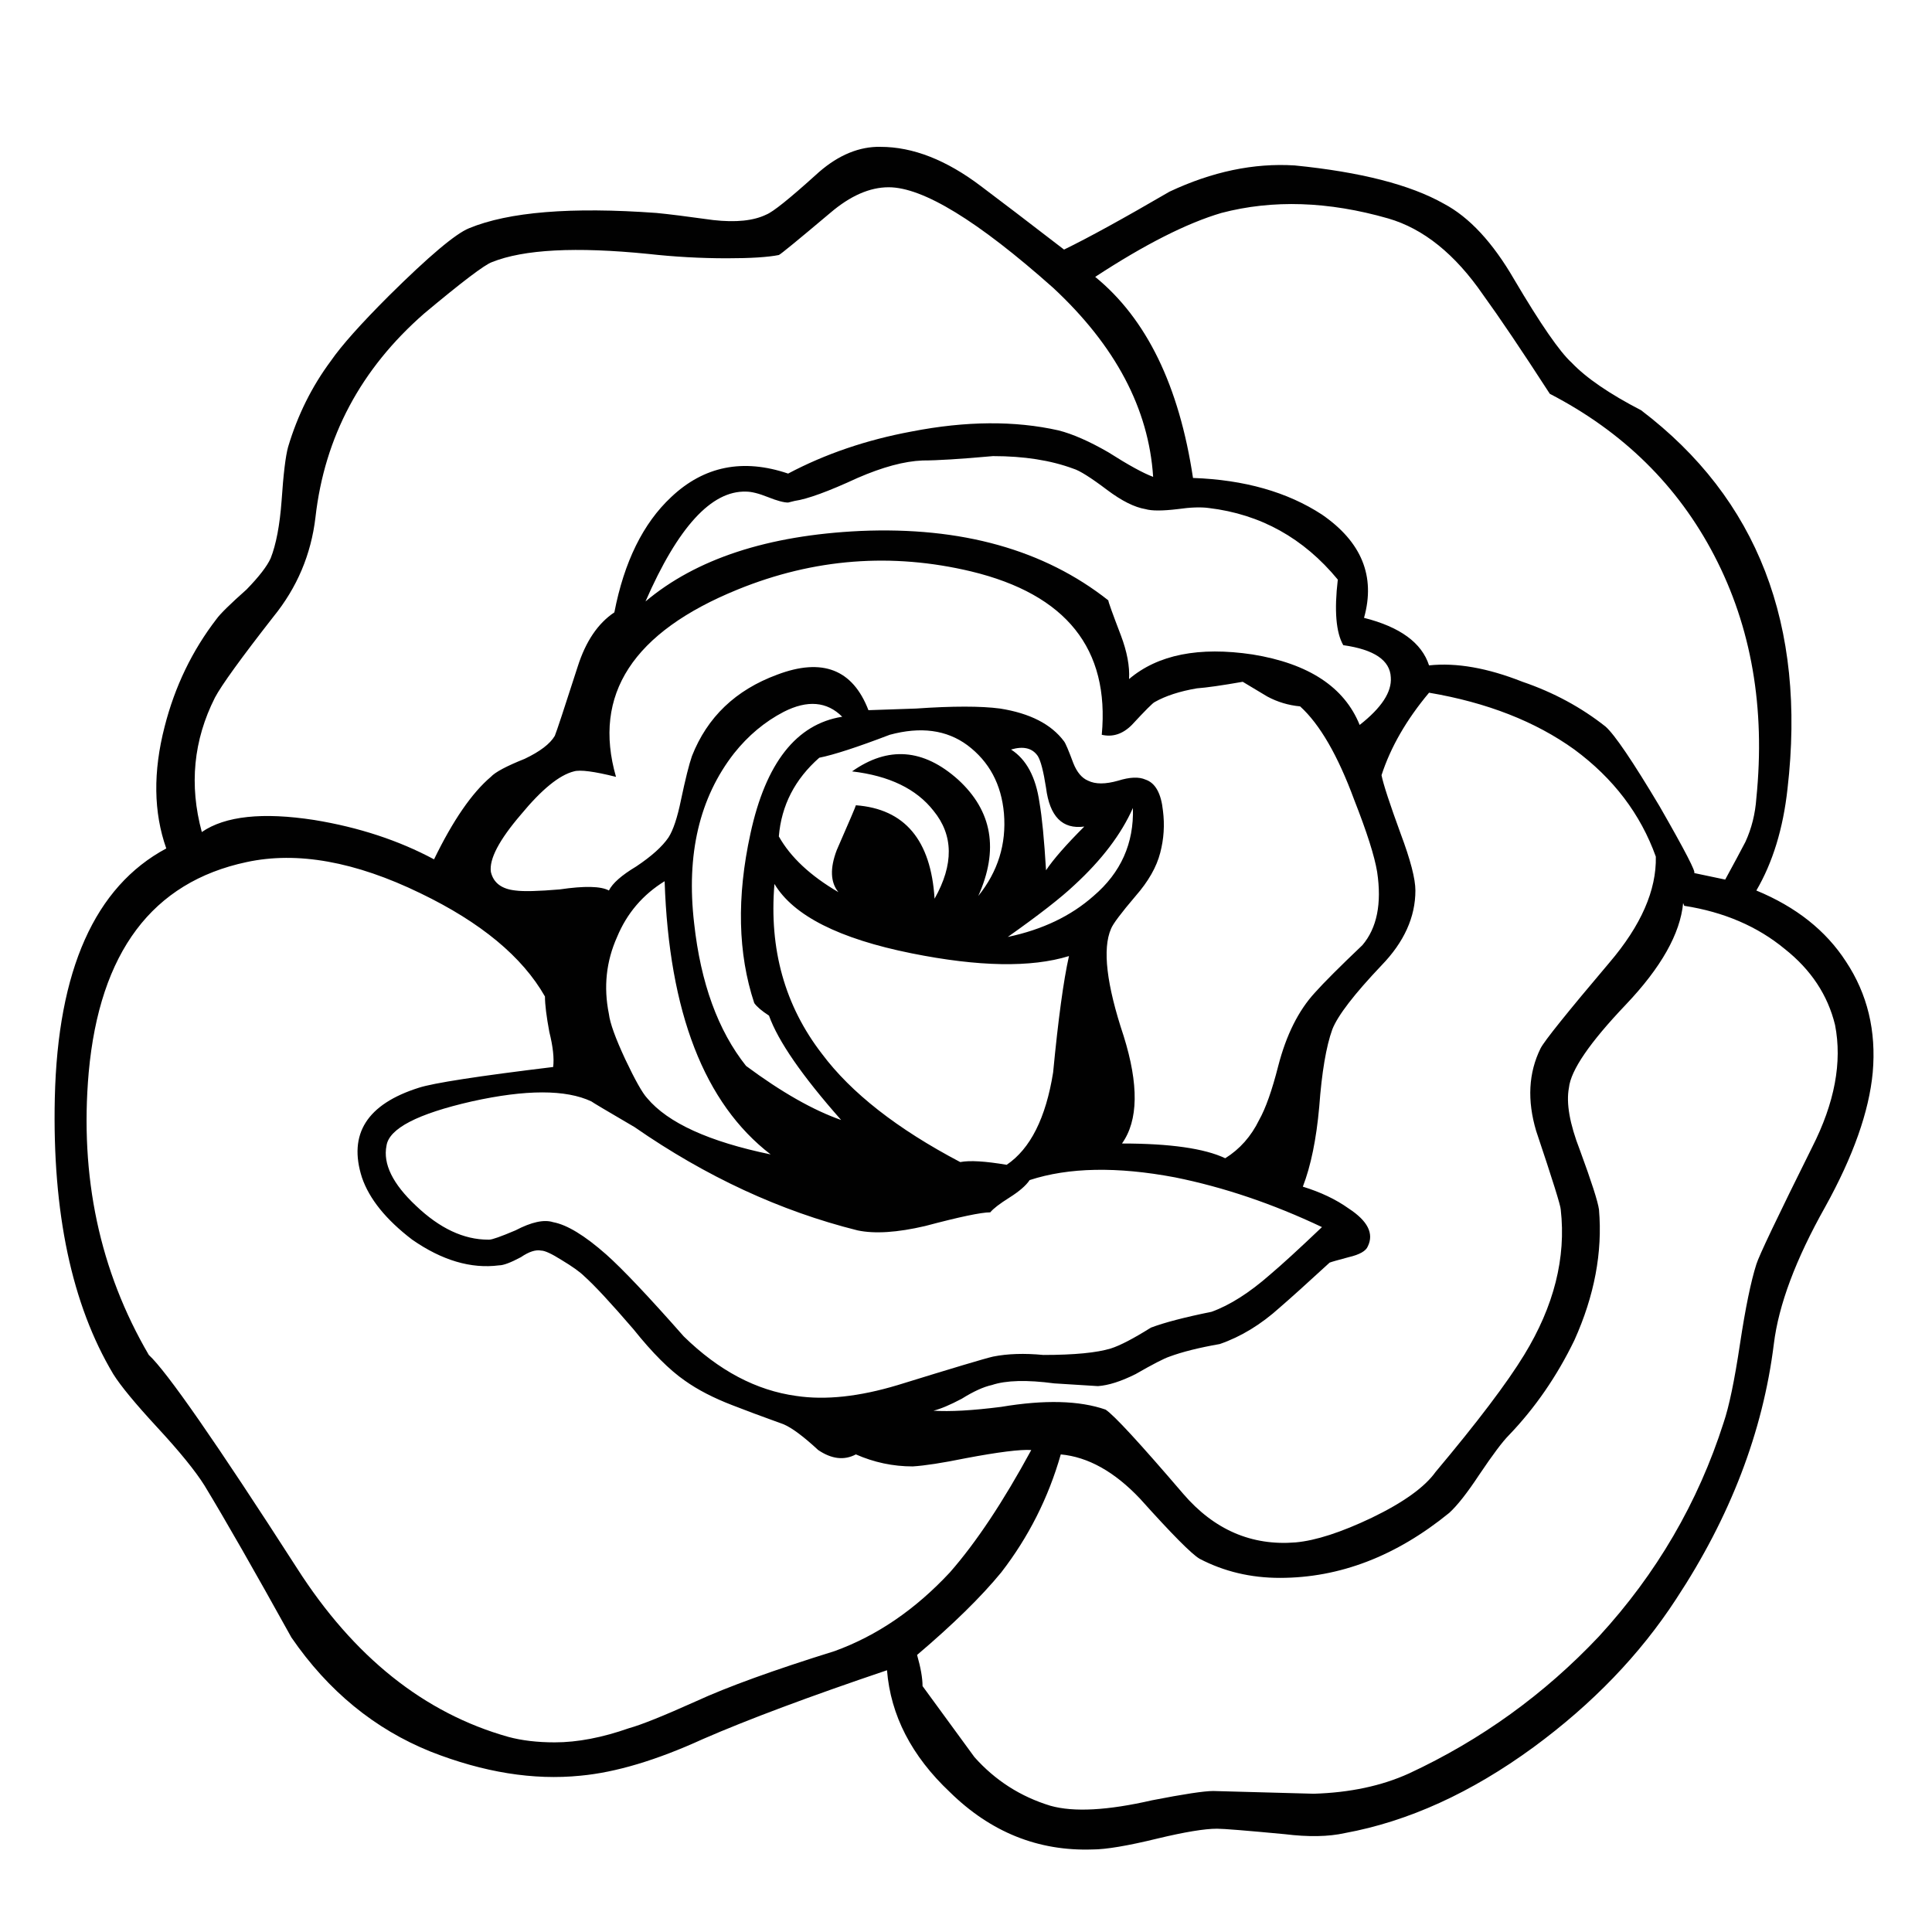 <?xml version="1.0" encoding="utf-8"?>
<!-- Generator: Adobe Illustrator 16.0.0, SVG Export Plug-In . SVG Version: 6.00 Build 0)  -->
<!DOCTYPE svg PUBLIC "-//W3C//DTD SVG 1.1//EN" "http://www.w3.org/Graphics/SVG/1.1/DTD/svg11.dtd">
<svg version="1.1" id="Layer_1" xmlns="http://www.w3.org/2000/svg" xmlns:xlink="http://www.w3.org/1999/xlink" x="0px" y="0px"
	 width="300px" height="300px" viewBox="0 0 300 300" enable-background="new 0 0 300 300" xml:space="preserve">
<path fill-rule="evenodd" clip-rule="evenodd" fill="#010101" d="M186.269,242.044c-1.245-0.735-4.327-3.846-9.249-9.333
	c-3.959-4.186-8.061-6.476-12.303-6.872c-1.922,6.731-5.006,12.84-9.249,18.327c-3.11,3.789-7.465,8.06-13.064,12.812
	c0.565,1.979,0.848,3.593,0.848,4.837c1.979,2.715,4.667,6.392,8.061,11.03c3.223,3.619,7.153,6.136,11.792,7.55
	c3.621,1.02,8.881,0.735,15.783-0.849c4.92-0.961,8.088-1.441,9.502-1.441c3.79,0.112,8.993,0.255,15.612,0.424
	c5.6-0.169,10.521-1.216,14.764-3.139c11.199-5.205,21.041-12.303,29.525-21.298c8.938-9.728,15.387-20.787,19.346-33.175
	c0.849-2.489,1.697-6.561,2.545-12.218c0.849-5.6,1.697-9.728,2.546-12.388c0.396-1.301,3.279-7.353,8.653-18.157
	c3.509-6.9,4.695-13.236,3.564-19.005c-1.131-4.638-3.733-8.57-7.807-11.794c-4.242-3.508-9.445-5.742-15.612-6.703l-0.169-0.424
	c-0.452,4.751-3.422,10.013-8.908,15.781c-5.6,5.883-8.541,10.182-8.825,12.897c-0.452,2.375,0.114,5.6,1.697,9.671
	c1.812,4.922,2.801,8.004,2.97,9.249c0.565,6.618-0.708,13.378-3.818,20.278c-2.714,5.6-6.108,10.521-10.182,14.764
	c-0.961,0.961-2.489,2.998-4.582,6.108c-1.866,2.829-3.422,4.808-4.666,5.939c-8.258,6.731-17.026,10.097-26.303,10.097
	C194.216,245.014,190.059,244.024,186.269,242.044z M103.203,136.834c-3.394,2.094-5.854,4.979-7.381,8.654
	c-1.697,3.79-2.121,7.778-1.272,11.965c0.169,1.413,1.017,3.762,2.545,7.041c1.526,3.225,2.658,5.231,3.394,6.023
	c3.223,3.849,9.615,6.76,19.175,8.74C109.369,171.338,103.882,157.197,103.203,136.834z M121.7,110.532
	c-2.941,1.528-5.515,3.677-7.721,6.448c-5.375,6.902-7.439,15.697-6.194,26.387c1.017,9.276,3.705,16.659,8.06,22.146
	c5.487,4.071,10.409,6.872,14.764,8.398c-6.052-6.845-9.786-12.247-11.201-16.206c-1.13-0.733-1.894-1.385-2.29-1.95
	c-2.545-7.692-2.743-16.461-0.593-26.303c2.375-10.974,7.125-17.025,14.253-18.157C128.403,108.919,125.376,108.666,121.7,110.532z
	 M155.893,126.313c-0.396-4.525-2.29-8.06-5.685-10.605c-3.225-2.375-7.24-2.913-12.047-1.612
	c-5.034,1.924-8.684,3.112-10.945,3.564c-3.79,3.337-5.883,7.409-6.279,12.219c1.81,3.223,4.894,6.108,9.249,8.653
	c-1.244-1.528-1.329-3.705-0.255-6.532c1.98-4.526,2.97-6.845,2.97-6.959c7.58,0.565,11.653,5.402,12.218,14.509
	c2.998-5.316,2.941-9.87-0.169-13.66c-2.66-3.394-6.874-5.431-12.643-6.108c5.6-3.959,11.086-3.535,16.46,1.272
	c5.316,4.864,6.363,10.89,3.139,18.072C154.959,135.336,156.288,131.064,155.893,126.313z M175.918,125.465
	c-1.812,4.073-4.838,8.061-9.08,11.963c-2.093,1.98-5.543,4.666-10.351,8.061c5.373-1.131,9.813-3.252,13.32-6.363
	C174.05,135.505,176.087,130.951,175.918,125.465z M163.528,166.53c0.792-8.259,1.612-14.282,2.461-18.072
	c-5.883,1.811-14.027,1.668-24.435-0.425c-11.257-2.262-18.356-5.853-21.298-10.774c-0.849,10.125,1.612,18.921,7.383,26.387
	c4.524,6.054,11.68,11.653,21.465,16.801c1.472-0.284,3.876-0.142,7.212,0.424C159.994,178.381,162.398,173.602,163.528,166.53z
	 M162.427,122.326c-0.396-2.546-0.82-4.187-1.272-4.922c-0.849-1.245-2.234-1.583-4.158-1.018c2.376,1.526,3.847,4.271,4.411,8.229
	c0.396,2.262,0.736,5.771,1.02,10.521c1.13-1.697,3.11-3.959,5.939-6.788C164.972,128.802,162.992,126.794,162.427,122.326z
	 M221.904,107.562c-3.507,4.186-5.968,8.457-7.382,12.812c0.282,1.414,1.273,4.441,2.97,9.08c1.526,4.072,2.291,7.014,2.291,8.823
	c0,4.129-1.754,8.004-5.261,11.625c-4.242,4.468-6.787,7.776-7.636,9.926c-0.963,2.66-1.641,6.676-2.037,12.05
	c-0.452,5.034-1.301,9.162-2.545,12.387c2.771,0.849,5.147,1.98,7.127,3.395c2.94,1.922,3.932,3.874,2.97,5.854
	c-0.283,0.734-1.272,1.301-2.97,1.697c-1.696,0.452-2.688,0.733-2.969,0.848c-3.509,3.224-6.082,5.544-7.723,6.957
	c-2.94,2.658-6.052,4.554-9.333,5.685c-3.224,0.566-5.825,1.216-7.806,1.952c-0.849,0.283-2.602,1.188-5.26,2.714
	c-2.264,1.132-4.214,1.754-5.854,1.868l-6.788-0.425c-4.242-0.564-7.467-0.48-9.673,0.254c-1.301,0.283-2.856,0.991-4.666,2.121
	c-1.81,0.963-3.282,1.584-4.412,1.867c2.545,0.17,6.051-0.027,10.519-0.595c6.731-1.13,12.134-0.989,16.207,0.425
	c1.302,0.849,5.316,5.205,12.048,13.066c4.808,5.6,10.634,8.117,17.479,7.552c3.11-0.283,7.043-1.556,11.794-3.818
	c4.922-2.376,8.229-4.751,9.927-7.127c6.506-7.749,11.086-13.801,13.746-18.158c4.638-7.579,6.532-15.102,5.684-22.568
	c0-0.565-1.272-4.639-3.818-12.219c-1.413-4.751-1.188-9.021,0.68-12.812c0.565-1.132,4.128-5.571,10.69-13.32
	c4.922-5.77,7.325-11.257,7.212-16.46c-2.376-6.619-6.589-12.162-12.643-16.63C238.421,112.03,230.897,109.09,221.904,107.562z
	 M122.378,78.035c-0.678,0-1.725-0.282-3.139-0.848c-1.414-0.565-2.545-0.849-3.394-0.849c-5.374-0.169-10.578,5.515-15.612,17.056
	c7.863-6.619,18.978-10.268,33.345-10.946c15.725-0.679,28.565,2.914,38.521,10.775c0,0.227,0.649,2.037,1.95,5.431
	c0.961,2.545,1.386,4.807,1.272,6.788c4.47-3.79,10.861-5.063,19.176-3.818c8.711,1.414,14.255,5.063,16.631,10.945
	c3.394-2.66,5.005-5.119,4.836-7.383c-0.113-2.658-2.574-4.327-7.381-5.004c-1.132-1.98-1.416-5.374-0.849-10.182
	c-5.318-6.45-11.993-10.153-20.025-11.116c-1.243-0.169-2.855-0.113-4.836,0.17c-2.376,0.284-4.043,0.284-5.006,0
	c-1.697-0.283-3.676-1.272-5.939-2.969c-2.545-1.924-4.299-3.026-5.26-3.31c-3.507-1.301-7.664-1.952-12.474-1.952
	c-5.032,0.454-8.682,0.68-10.944,0.68c-2.829,0.112-6.194,1.017-10.097,2.714c-4.525,2.093-7.778,3.281-9.757,3.564L122.378,78.035z
	 M240.654,61.151c-4.354-6.731-7.805-11.85-10.351-15.358c-4.356-6.333-9.276-10.294-14.764-11.878
	c-9.276-2.658-17.902-2.94-25.878-0.849c-5.374,1.584-11.906,4.894-19.6,9.928c7.977,6.504,13.037,16.913,15.188,31.223
	c7.974,0.283,14.649,2.177,20.023,5.686c6.164,4.242,8.344,9.587,6.532,16.037c5.6,1.414,8.966,3.875,10.098,7.381
	c4.242-0.453,9.077,0.396,14.508,2.545c4.808,1.641,9.108,3.959,12.898,6.957c1.413,1.245,4.212,5.375,8.398,12.389
	c3.96,6.9,5.742,10.351,5.346,10.351l4.836,1.018c1.358-2.489,2.404-4.439,3.14-5.854c0.962-2.093,1.526-4.356,1.697-6.787
	c1.413-14.03-0.764-26.586-6.534-37.672C260.537,75.405,252.024,67.035,240.654,61.151z M60.016,177.9
	c-0.565,2.829,0.963,5.939,4.582,9.333c3.677,3.507,7.411,5.26,11.201,5.26h0.169c0.453,0,1.81-0.48,4.073-1.441
	c2.487-1.301,4.439-1.726,5.853-1.272c2.149,0.396,4.894,2.064,8.231,5.006c2.545,2.263,6.561,6.505,12.047,12.728
	c5.431,5.315,11.257,8.398,17.478,9.247c4.526,0.679,9.786,0.114,15.783-1.697c8.598-2.658,13.518-4.128,14.762-4.411
	c2.264-0.453,4.865-0.537,7.807-0.256c4.808,0,8.314-0.338,10.521-1.018c1.414-0.452,3.479-1.527,6.193-3.225
	c2.093-0.792,5.231-1.61,9.417-2.459c2.829-1.02,5.855-2.941,9.08-5.771c1.81-1.527,4.496-3.987,8.061-7.381
	c-7.637-3.621-15.244-6.194-22.824-7.723c-8.993-1.696-16.517-1.554-22.569,0.425c-0.566,0.849-1.612,1.753-3.14,2.716
	c-1.526,0.961-2.518,1.726-2.97,2.29c-1.414,0-4.779,0.708-10.096,2.121c-4.356,1.02-7.863,1.245-10.521,0.68
	c-11.991-2.998-23.532-8.344-34.618-16.036c-4.355-2.546-6.589-3.875-6.703-3.987c-3.959-1.868-10.153-1.868-18.58,0
	C64.825,172.95,60.412,175.241,60.016,177.9z M84.621,154.736c-3.507-6.164-9.955-11.511-19.344-16.036
	c-10.125-4.92-19.119-6.532-26.982-4.836c-14.649,3.111-22.824,14-24.521,32.666c-1.414,16.178,1.697,30.801,9.333,43.865
	c2.772,2.546,10.437,13.576,22.995,33.091c8.823,13.803,19.768,22.541,32.835,26.218c2.093,0.565,4.498,0.849,7.212,0.849
	c3.507,0,7.353-0.734,11.539-2.206c1.868-0.509,5.318-1.896,10.352-4.157c4.92-2.263,12.104-4.864,21.55-7.806
	c6.563-2.376,12.53-6.448,17.904-12.218c4.071-4.639,8.285-10.975,12.641-19.007c-1.697-0.112-5.091,0.312-10.182,1.273
	c-3.619,0.735-6.363,1.159-8.229,1.272c-3.054,0-5.996-0.621-8.824-1.866c-1.81,0.961-3.762,0.734-5.855-0.68
	c-2.262-2.093-4.043-3.422-5.344-3.986c-3.45-1.245-6.11-2.236-7.976-2.97c-2.941-1.132-5.402-2.405-7.381-3.818
	c-2.376-1.641-5.035-4.299-7.976-7.976c-3.506-4.074-6.052-6.816-7.636-8.229c-0.679-0.68-1.868-1.528-3.564-2.546
	c-1.526-0.963-2.574-1.443-3.139-1.443c-0.849-0.169-1.894,0.171-3.139,1.02c-1.584,0.848-2.716,1.272-3.394,1.272
	c-4.356,0.565-8.853-0.764-13.491-3.989c-4.073-3.11-6.675-6.335-7.807-9.673c-2.149-6.731,0.792-11.368,8.825-13.913
	c2.264-0.736,9.22-1.812,20.872-3.225c0.171-1.357-0.028-3.169-0.593-5.431C84.848,157.82,84.621,155.981,84.621,154.736z
	 M89.119,119.78c-2.262,0.565-5.006,2.799-8.229,6.703c-3.394,3.959-4.95,6.929-4.667,8.909c0.396,1.697,1.668,2.658,3.818,2.884
	c1.245,0.17,3.535,0.114,6.873-0.169c3.846-0.565,6.392-0.509,7.636,0.169c0.565-1.131,1.979-2.375,4.242-3.732
	c2.375-1.584,4.043-3.084,5.006-4.497c0.734-1.132,1.385-3.083,1.95-5.855c0.68-3.223,1.245-5.486,1.697-6.787
	c2.376-6.052,6.788-10.267,13.236-12.643c7.015-2.658,11.737-0.819,14.17,5.515l7.381-0.253c5.714-0.396,10.069-0.396,13.066,0
	c4.639,0.734,7.948,2.431,9.927,5.091c0.227,0.284,0.708,1.414,1.443,3.394c0.565,1.414,1.329,2.318,2.29,2.715
	c1.132,0.564,2.688,0.564,4.667,0c1.81-0.565,3.225-0.622,4.242-0.17c1.528,0.509,2.433,2.121,2.716,4.836
	c0.282,2.206,0.141,4.383-0.424,6.534c-0.567,2.206-1.84,4.439-3.818,6.702c-2.264,2.659-3.536,4.356-3.818,5.09
	c-1.358,3.112-0.707,8.656,1.951,16.632c2.376,7.58,2.291,13.151-0.254,16.714c7.466,0,12.812,0.765,16.035,2.29
	c2.264-1.413,4.017-3.394,5.261-5.938c1.018-1.81,2.007-4.61,2.97-8.398c1.245-4.81,3.139-8.6,5.685-11.37
	c1.413-1.584,3.874-4.045,7.383-7.383c2.262-2.658,3.025-6.448,2.29-11.368c-0.396-2.433-1.585-6.166-3.563-11.201
	c-2.545-6.9-5.346-11.737-8.399-14.508c-1.812-0.169-3.509-0.679-5.091-1.528l-3.818-2.29c-3.225,0.565-5.6,0.905-7.128,1.018
	c-2.658,0.454-4.835,1.16-6.532,2.121c-0.283,0.114-1.472,1.303-3.564,3.564c-1.414,1.414-2.97,1.922-4.667,1.526
	c1.245-13.349-5.515-21.805-20.278-25.368c-12.331-2.942-24.407-2.009-36.229,2.799c-16.29,6.619-22.597,16.32-18.921,29.103
	C92.257,119.78,90.08,119.497,89.119,119.78z M65.87,48.678c-9.842,8.599-15.47,19.147-16.885,31.648
	c-0.678,5.769-2.855,10.916-6.533,15.441c-5.034,6.448-8.06,10.634-9.078,12.558c-3.338,6.617-4.017,13.575-2.037,20.872
	c3.619-2.489,9.446-3.11,17.478-1.866c6.9,1.13,13.095,3.167,18.582,6.108c2.942-6.052,5.883-10.322,8.825-12.812
	c0.678-0.736,2.431-1.669,5.26-2.801c2.376-1.132,3.931-2.318,4.667-3.563c0.283-0.68,1.47-4.271,3.563-10.777
	c1.245-3.902,3.14-6.702,5.686-8.398c1.526-7.863,4.468-13.831,8.825-17.904c5.091-4.808,11.143-6.024,18.156-3.647
	c5.77-3.054,12.162-5.232,19.177-6.534c8.427-1.641,16.035-1.697,22.822-0.169c2.207,0.565,4.781,1.697,7.723,3.394
	c3.11,1.98,5.429,3.253,6.957,3.818c-0.68-10.578-5.855-20.363-15.528-29.357c-11.708-10.409-20.22-15.612-25.538-15.612
	c-2.941,0-5.968,1.329-9.078,3.987c-5.035,4.242-7.692,6.42-7.976,6.534c-1.697,0.34-4.383,0.509-8.06,0.509
	c-4.074,0-8.145-0.226-12.219-0.679c-11.255-1.13-19.344-0.706-24.266,1.272C75.26,41.098,71.753,43.758,65.87,48.678z
	 M51.362,56.061c1.641-2.376,4.638-5.742,8.993-10.097c6.223-6.167,10.381-9.673,12.474-10.521
	c6.165-2.545,15.866-3.337,29.102-2.376c1.81,0.171,4.751,0.539,8.824,1.104c3.507,0.396,6.251,0.113,8.229-0.848
	c1.02-0.396,3.565-2.433,7.636-6.108c3.056-2.829,6.223-4.299,9.504-4.413h0.593c5.035,0,10.238,2.037,15.612,6.11
	c2.941,2.206,7.24,5.485,12.896,9.842c3.733-1.811,9.192-4.807,16.376-8.993c6.619-3.112,13.095-4.469,19.431-4.073
	c10.237,1.018,17.958,2.998,23.162,5.939c3.96,2.093,7.607,6.024,10.945,11.794c4.073,6.9,7.043,11.199,8.909,12.896
	c2.262,2.376,5.854,4.837,10.776,7.382c18.1,13.745,25.68,33.344,22.738,58.798c-0.678,6.166-2.29,11.426-4.836,15.781
	c6.165,2.545,10.803,6.223,13.915,11.03c3.338,5.034,4.723,10.776,4.156,17.224c-0.565,6.053-3.026,13.011-7.381,20.872
	c-4.582,8.146-7.24,15.244-7.976,21.297c-1.697,13.632-6.76,26.841-15.188,39.624c-5.6,8.598-12.98,16.262-22.145,22.993
	c-9.673,7.071-19.431,11.511-29.272,13.32c-2.545,0.566-5.655,0.623-9.333,0.171c-5.995-0.565-9.502-0.849-10.521-0.849
	c-1.922,0-5.004,0.509-9.247,1.526c-4.638,1.132-8.004,1.697-10.097,1.697c-8.429,0.283-15.81-2.687-22.145-8.909
	c-5.939-5.6-9.192-11.907-9.758-18.92c-12.049,4.071-21.58,7.636-28.594,10.69c-7.184,3.281-13.519,5.175-19.006,5.684
	c-7.296,0.736-15.045-0.509-23.247-3.731c-8.711-3.508-15.923-9.419-21.636-17.733c-5.77-10.408-10.268-18.271-13.491-23.588
	c-1.416-2.263-3.875-5.288-7.383-9.078c-3.394-3.678-5.656-6.42-6.788-8.231c-6.448-10.803-9.474-25.086-9.078-42.848
	c0.452-19.909,6.223-32.835,17.309-38.774c-1.98-5.6-2.065-11.906-0.255-18.921c1.584-6.221,4.271-11.792,8.061-16.714
	c0.567-0.792,2.121-2.32,4.667-4.582c1.924-1.98,3.168-3.591,3.734-4.836c0.848-2.149,1.414-5.119,1.697-8.909
	c0.283-4.186,0.622-6.987,1.018-8.4C46.214,64.459,48.42,60.02,51.362,56.061z"/>
</svg>
